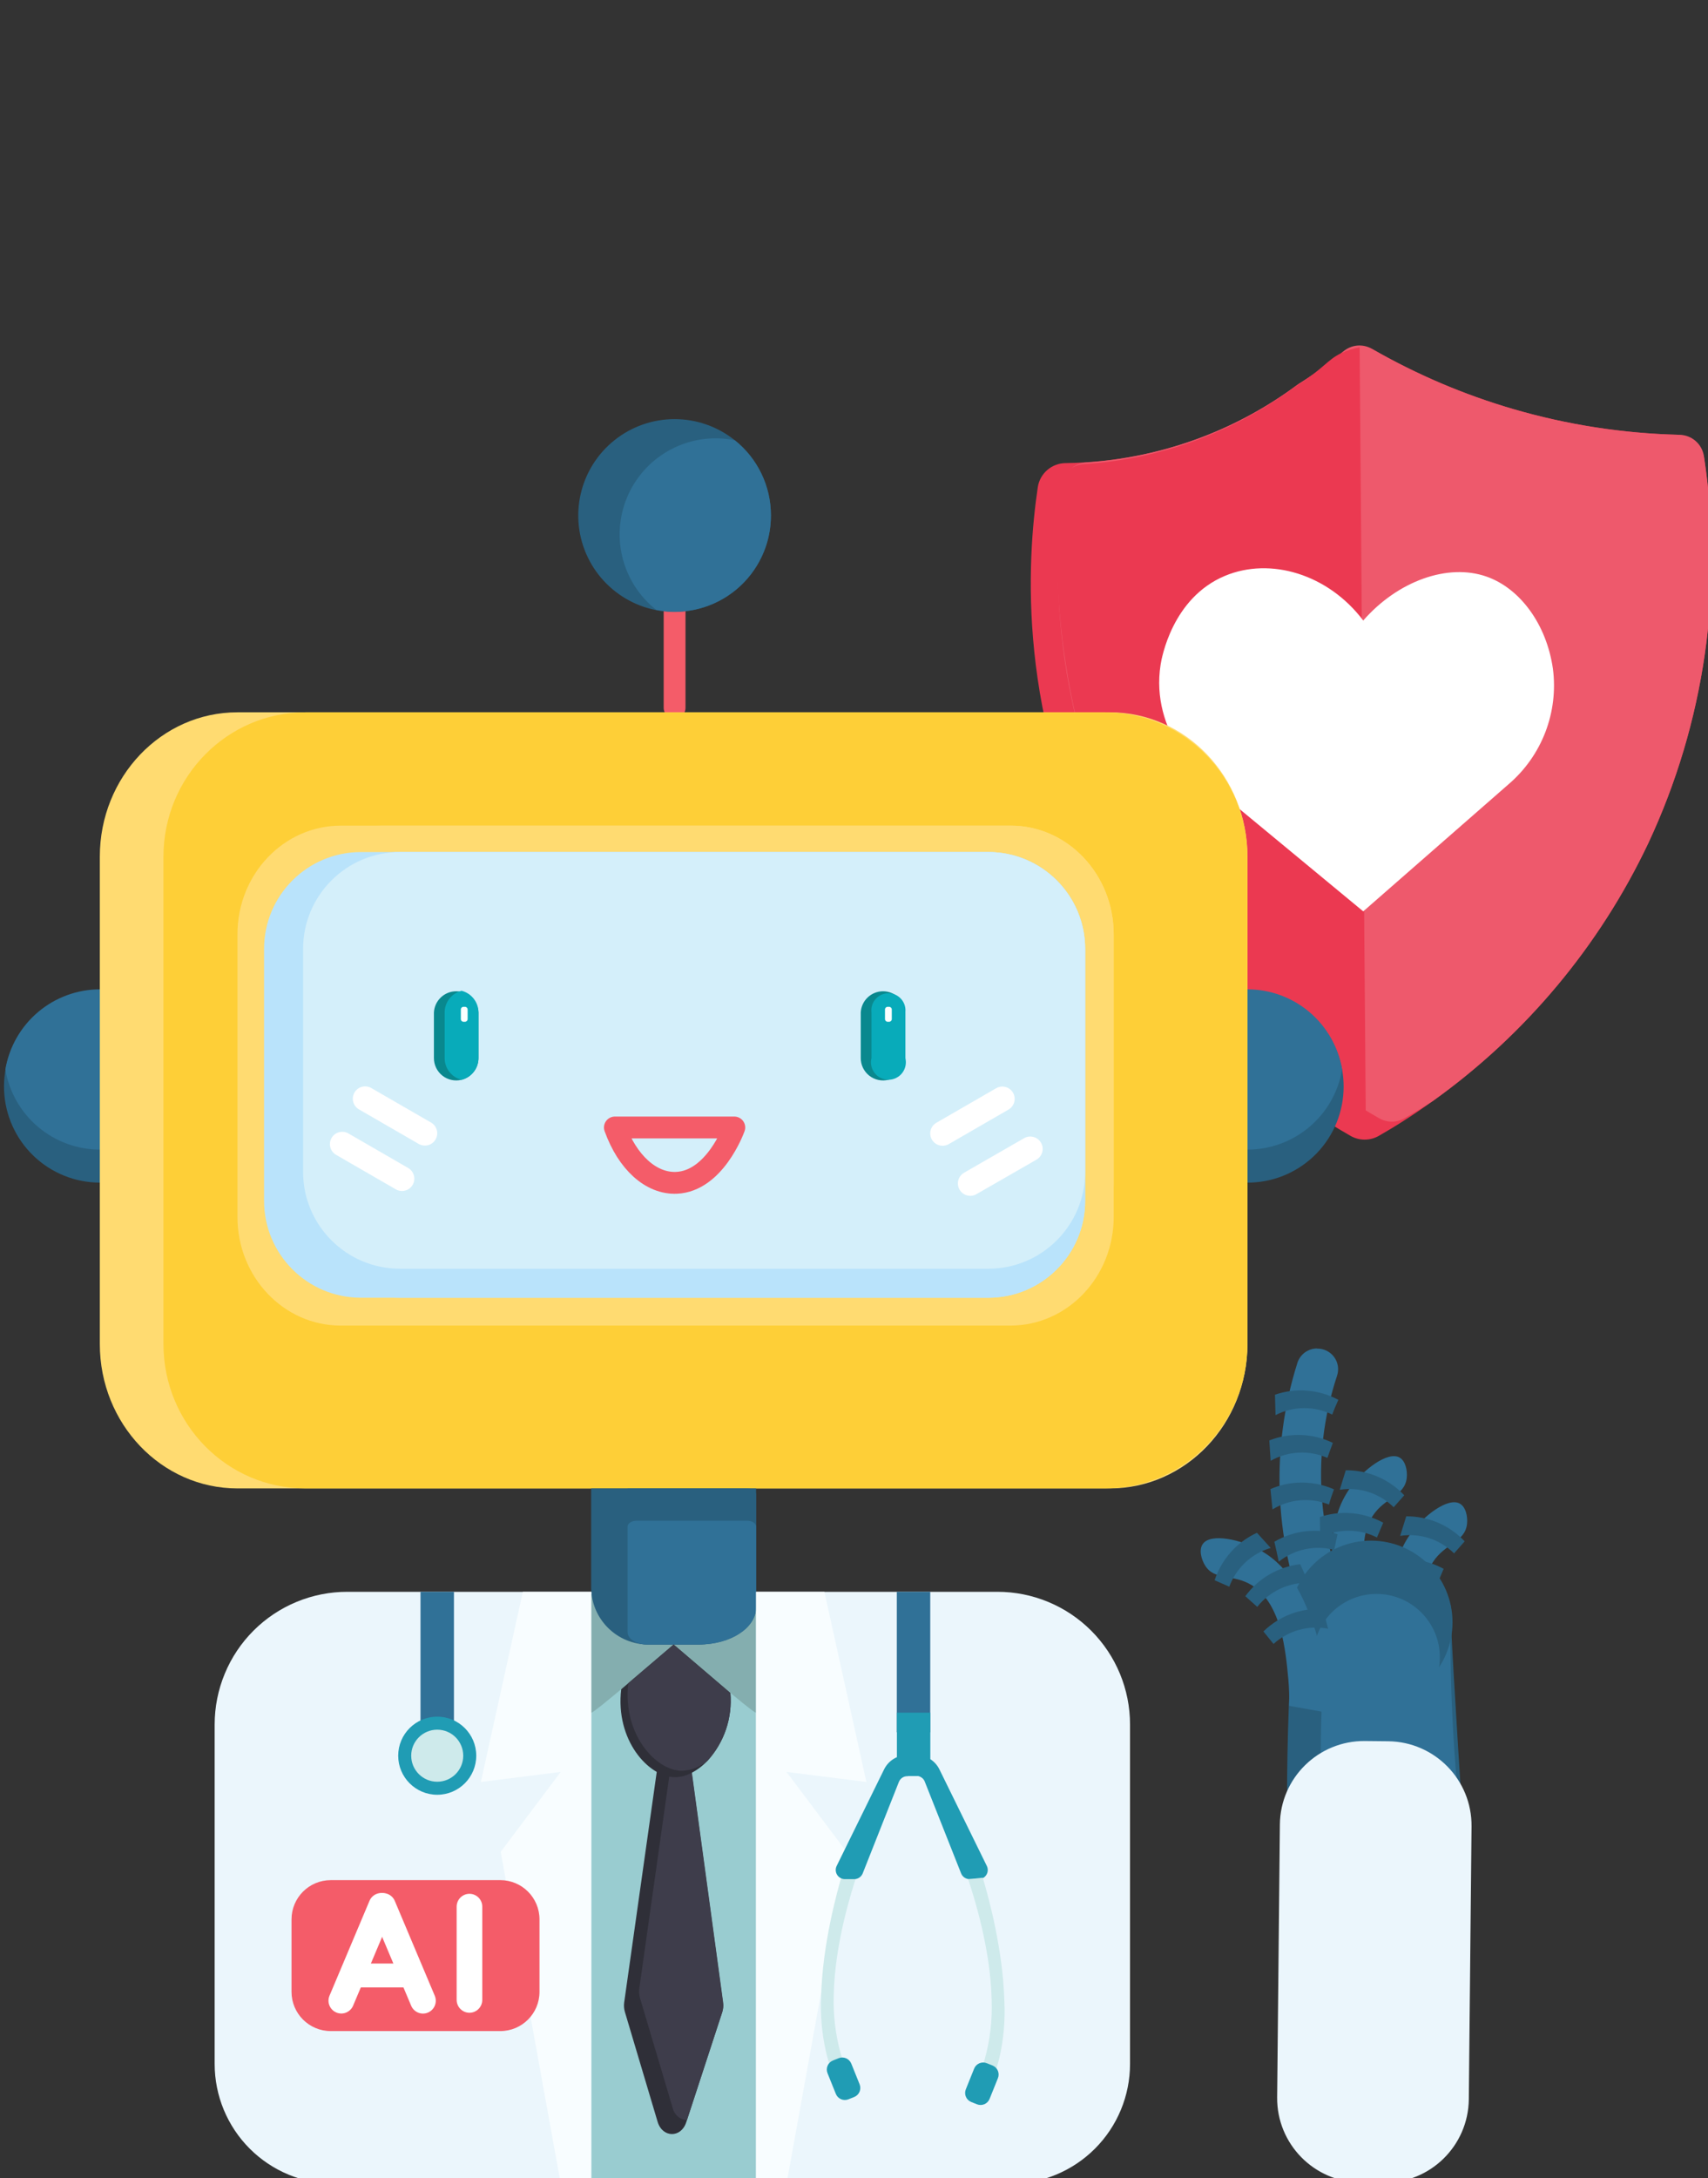<svg width="102" height="130" viewBox="0 0 102 130" fill="none" xmlns="http://www.w3.org/2000/svg">
<rect x="0" y="0" width="102" height="130" fill="#333333" stroke="none"/>
<g clip-path="url(#clip0_133_3406)">
<path d="M98.433 50.327C95.524 56.463 91.098 61.756 85.574 65.706C84.315 66.611 83.202 67.302 82.339 67.792C82.082 67.939 81.792 68.016 81.496 68.016C81.2 68.016 80.909 67.939 80.653 67.792C74.527 64.292 69.491 59.165 66.102 52.978C60.693 43.023 61.332 33.412 61.976 29.077C62.036 28.679 62.237 28.316 62.541 28.052C62.846 27.789 63.234 27.642 63.636 27.639H63.652C66.454 27.601 69.228 27.069 71.845 26.067C73.845 25.297 75.732 24.26 77.454 22.983L77.548 22.918C78.451 22.354 79.315 21.729 80.134 21.049C80.398 20.831 80.722 20.698 81.064 20.669C81.405 20.639 81.747 20.715 82.044 20.885C84.666 22.38 87.455 23.563 90.352 24.409C93.54 25.341 96.835 25.858 100.156 25.947C100.552 25.958 100.932 26.109 101.229 26.372C101.526 26.635 101.721 26.994 101.78 27.386C102.947 35.196 101.782 43.176 98.433 50.327Z" fill="#EB3951"/>
<path d="M98.433 50.327C95.524 56.463 91.098 61.756 85.574 65.706C84.927 66.126 84.349 66.473 83.856 66.749C83.631 66.876 83.376 66.943 83.117 66.943C82.858 66.943 82.604 66.876 82.378 66.749C76.205 63.248 71.129 58.097 67.718 51.873C62.669 42.577 62.891 33.584 63.467 28.905C63.509 28.561 63.67 28.243 63.923 28.005C64.175 27.767 64.502 27.624 64.848 27.602C67.245 27.446 69.603 26.929 71.845 26.067C73.849 25.296 75.738 24.257 77.462 22.978L77.543 22.923C78.481 22.336 79.377 21.685 80.225 20.973C80.458 20.775 80.746 20.654 81.05 20.626C81.354 20.598 81.66 20.665 81.925 20.817C84.581 22.344 87.41 23.55 90.352 24.409C93.59 25.355 96.937 25.874 100.309 25.952C100.66 25.959 100.996 26.089 101.26 26.319C101.525 26.549 101.699 26.865 101.754 27.211C102.964 35.075 101.808 43.121 98.433 50.327Z" fill="#EE596C"/>
<path d="M81.57 67.596C81.017 67.275 80.233 66.798 79.328 66.168C77.115 64.627 72.137 60.748 67.58 51.969C63.024 43.19 62.776 33.504 63.329 29.002C63.373 28.658 63.535 28.34 63.787 28.102C64.04 27.864 64.367 27.722 64.713 27.698C67.111 27.547 69.473 27.032 71.717 26.171C73.72 25.402 75.609 24.363 77.332 23.085C77.357 23.065 77.384 23.046 77.412 23.03C79.023 22.024 79.253 21.479 80.095 21.078C80.445 20.914 80.814 20.797 81.195 20.731" fill="#EB3951"/>
<path d="M90.091 46.805L81.411 54.393L72.056 46.659C71.871 46.503 68.667 43.729 69.311 39.663C69.368 39.298 69.996 35.688 73.153 34.369C75.872 33.232 79.323 34.27 81.411 37.035C83.473 34.674 86.465 33.602 88.775 34.413C90.777 35.114 92.356 37.26 92.737 39.903C92.906 41.183 92.752 42.484 92.29 43.69C91.828 44.895 91.072 45.966 90.091 46.805Z" fill="white"/>
<path d="M11.709 64.851C11.708 66.328 11.138 67.747 10.117 68.814C9.096 69.88 7.703 70.512 6.228 70.577C4.753 70.643 3.31 70.137 2.198 69.164C1.087 68.192 0.394 66.829 0.262 65.358C0.131 63.888 0.572 62.423 1.493 61.269C2.415 60.116 3.746 59.362 5.209 59.165C6.672 58.968 8.155 59.343 9.349 60.212C10.543 61.081 11.355 62.376 11.618 63.829C11.678 64.167 11.709 64.509 11.709 64.851Z" fill="#29607F"/>
<path d="M11.631 63.829C11.406 65.167 10.714 66.381 9.679 67.256C8.644 68.132 7.331 68.612 5.975 68.612C4.62 68.612 3.307 68.132 2.272 67.256C1.237 66.381 0.545 65.167 0.32 63.829C0.545 62.492 1.237 61.278 2.272 60.403C3.307 59.527 4.62 59.046 5.975 59.046C7.331 59.046 8.644 59.527 9.679 60.403C10.714 61.278 11.406 62.492 11.631 63.829Z" fill="#307197"/>
<path d="M80.241 64.851C80.24 66.328 79.67 67.747 78.649 68.814C77.628 69.88 76.235 70.512 74.76 70.577C73.285 70.643 71.841 70.137 70.73 69.164C69.619 68.192 68.925 66.829 68.794 65.358C68.663 63.888 69.104 62.423 70.025 61.269C70.947 60.116 72.278 59.362 73.741 59.165C75.204 58.968 76.687 59.343 77.881 60.212C79.075 61.081 79.887 62.376 80.15 63.829C80.21 64.167 80.241 64.509 80.241 64.851Z" fill="#29607F"/>
<path d="M80.15 63.829C79.924 65.167 79.233 66.381 78.198 67.256C77.162 68.132 75.85 68.612 74.494 68.612C73.138 68.612 71.826 68.132 70.791 67.256C69.756 66.381 69.064 65.167 68.839 63.829C69.064 62.492 69.756 61.278 70.791 60.403C71.826 59.527 73.138 59.046 74.494 59.046C75.85 59.046 77.162 59.527 78.198 60.403C79.233 61.278 79.924 62.492 80.15 63.829Z" fill="#307197"/>
<path d="M40.286 42.244V35.258" stroke="#F45C69" stroke-width="1.303" stroke-linecap="round" stroke-linejoin="round"/>
<path d="M74.496 51.13V80.215C74.496 84.975 70.818 88.833 66.279 88.833H14.18C9.642 88.833 5.961 84.975 5.961 80.215V51.13C5.961 46.37 9.642 42.512 14.18 42.512H66.279C70.818 42.512 74.496 46.37 74.496 51.13Z" fill="#FFDB71"/>
<path d="M74.496 51.13V80.215C74.496 84.975 70.698 88.833 66.011 88.833H18.244C13.552 88.833 9.762 84.975 9.762 80.215V51.13C9.762 46.37 13.56 42.512 18.244 42.512H66.011C70.698 42.512 74.496 46.37 74.496 51.13Z" fill="#FECF37"/>
<path d="M66.509 55.762V72.63C66.509 76.211 63.746 79.115 60.339 79.115H20.35C16.943 79.115 14.18 76.211 14.18 72.63V55.762C14.18 52.18 16.943 49.276 20.35 49.276H60.339C63.746 49.266 66.509 52.18 66.509 55.762Z" fill="#FFDB71"/>
<path d="M66.509 55.762V70.688C66.509 74.269 63.746 77.173 60.339 77.173H22.839C19.432 77.173 16.669 74.269 16.669 70.688V55.762C16.669 52.18 19.432 49.276 22.839 49.276H60.339C63.746 49.266 66.509 52.18 66.509 55.762Z" fill="#FFDB71"/>
<path d="M59.023 50.853H23.882C20.689 50.853 18.1 53.442 18.1 56.635V71.67C18.1 74.863 20.689 77.452 23.882 77.452H59.023C62.215 77.452 64.804 74.863 64.804 71.67V56.635C64.804 53.442 62.215 50.853 59.023 50.853Z" fill="#B9E3FB"/>
<path d="M59.023 50.853H21.552C18.358 50.853 15.77 53.442 15.77 56.635V71.67C15.77 74.863 18.358 77.452 21.552 77.452H59.023C62.215 77.452 64.804 74.863 64.804 71.67V56.635C64.804 53.442 62.215 50.853 59.023 50.853Z" fill="#B9E3FB"/>
<path d="M59.023 50.853H23.882C20.689 50.853 18.1 53.442 18.1 56.635V69.939C18.1 73.132 20.689 75.721 23.882 75.721H59.023C62.215 75.721 64.804 73.132 64.804 69.939V56.635C64.804 53.442 62.215 50.853 59.023 50.853Z" fill="#D4EFFA"/>
<path d="M43.852 67.291C43.797 67.448 42.66 70.5 40.395 70.594C38.886 70.656 37.471 69.382 36.72 67.291H43.852Z" stroke="#F45C69" stroke-width="1.303" stroke-linecap="round" stroke-linejoin="round"/>
<path d="M46.039 30.759C46.041 32.063 45.599 33.329 44.787 34.349C43.975 35.37 42.841 36.084 41.569 36.375C40.298 36.666 38.966 36.516 37.791 35.951C36.616 35.385 35.668 34.437 35.102 33.262C34.536 32.087 34.387 30.755 34.678 29.484C34.969 28.212 35.683 27.078 36.703 26.266C37.723 25.454 38.989 25.012 40.293 25.014C41.597 25.016 42.862 25.46 43.88 26.275C44.554 26.812 45.097 27.494 45.471 28.271C45.845 29.047 46.039 29.897 46.039 30.759Z" fill="#29607F"/>
<path d="M46.039 30.759C46.041 31.607 45.855 32.446 45.494 33.214C45.132 33.982 44.605 34.66 43.95 35.2C43.295 35.74 42.528 36.127 41.705 36.335C40.882 36.542 40.023 36.564 39.191 36.4C38.177 35.601 37.463 34.484 37.162 33.229C36.862 31.974 36.994 30.654 37.537 29.483C38.079 28.313 39.001 27.359 40.153 26.777C41.304 26.195 42.618 26.018 43.883 26.275C44.556 26.813 45.099 27.495 45.472 28.271C45.846 29.047 46.039 29.897 46.039 30.759Z" fill="#307197"/>
<path d="M28.574 60.435V63.141C28.576 63.44 28.477 63.731 28.294 63.967C28.111 64.203 27.855 64.371 27.565 64.445C27.368 64.493 27.162 64.497 26.964 64.454C26.765 64.411 26.579 64.323 26.42 64.198C26.26 64.072 26.132 63.911 26.044 63.728C25.956 63.545 25.911 63.344 25.913 63.141V60.435C25.928 60.093 26.075 59.769 26.323 59.532C26.57 59.295 26.9 59.162 27.243 59.162C27.586 59.162 27.916 59.295 28.164 59.532C28.412 59.769 28.559 60.093 28.574 60.435Z" fill="#09888E"/>
<path d="M28.574 60.435V63.141C28.576 63.44 28.477 63.731 28.294 63.967C28.111 64.203 27.855 64.371 27.565 64.445C27.275 64.373 27.017 64.205 26.834 63.968C26.65 63.732 26.552 63.441 26.554 63.141V60.435C26.552 60.136 26.65 59.845 26.834 59.608C27.017 59.372 27.275 59.204 27.565 59.132C27.855 59.206 28.111 59.374 28.294 59.61C28.477 59.846 28.575 60.137 28.574 60.435Z" fill="#08ABBA"/>
<path d="M20.754 95.003H59.565C61.665 95.003 63.679 95.837 65.164 97.322C66.649 98.807 67.484 100.821 67.484 102.922V123.181C67.484 125.077 66.731 126.896 65.39 128.237C64.049 129.579 62.23 130.333 60.334 130.333H19.972C18.075 130.333 16.256 129.58 14.914 128.238C13.573 126.897 12.819 125.078 12.819 123.181V102.922C12.819 101.88 13.025 100.849 13.424 99.888C13.822 98.926 14.407 98.052 15.144 97.317C15.881 96.581 16.756 95.998 17.719 95.601C18.681 95.204 19.713 95.001 20.754 95.003Z" fill="#EBF6FC"/>
<path d="M45.155 95.12H35.304V130.333H45.155V95.12Z" fill="#99CCD0"/>
<path d="M54.065 60.435V63.141C54.066 63.44 53.968 63.731 53.785 63.967C53.602 64.203 53.345 64.371 53.056 64.445C52.859 64.493 52.653 64.497 52.454 64.454C52.256 64.411 52.07 64.323 51.91 64.198C51.751 64.072 51.622 63.911 51.534 63.728C51.446 63.545 51.402 63.344 51.403 63.141V60.435C51.418 60.093 51.565 59.769 51.813 59.532C52.061 59.295 52.391 59.162 52.734 59.162C53.077 59.162 53.407 59.295 53.655 59.532C53.903 59.769 54.049 60.093 54.065 60.435Z" fill="#09888E"/>
<path d="M54.065 60.435V63.141C54.104 63.295 54.108 63.456 54.075 63.612C54.043 63.767 53.976 63.914 53.878 64.039C53.781 64.165 53.656 64.266 53.513 64.336C53.37 64.406 53.214 64.443 53.054 64.443C52.896 64.443 52.739 64.406 52.596 64.336C52.453 64.266 52.328 64.165 52.231 64.039C52.133 63.914 52.066 63.767 52.034 63.612C52.001 63.456 52.005 63.295 52.044 63.141V60.435C52.025 60.291 52.037 60.145 52.078 60.006C52.12 59.867 52.191 59.738 52.287 59.629C52.383 59.519 52.501 59.431 52.633 59.371C52.766 59.311 52.909 59.28 53.054 59.28C53.2 59.28 53.343 59.311 53.476 59.371C53.608 59.431 53.726 59.519 53.822 59.629C53.917 59.738 53.989 59.867 54.031 60.006C54.072 60.145 54.084 60.291 54.065 60.435Z" fill="#08ABBA"/>
<path d="M40.228 98.149C40.228 98.149 35.304 102.413 35.304 102.213V95.12L40.228 98.149Z" fill="#84AEAF"/>
<path d="M40.228 98.149C40.228 98.149 45.152 102.413 45.152 102.213V95.12L40.228 98.149Z" fill="#84AEAF"/>
<path d="M27.766 60.089H27.683C27.593 60.089 27.521 60.161 27.521 60.251V60.821C27.521 60.911 27.593 60.983 27.683 60.983H27.766C27.855 60.983 27.927 60.911 27.927 60.821V60.251C27.927 60.161 27.855 60.089 27.766 60.089Z" fill="#FAFFFF"/>
<path d="M53.095 60.089H53.011C52.922 60.089 52.85 60.161 52.85 60.251V60.821C52.85 60.911 52.922 60.983 53.011 60.983H53.095C53.184 60.983 53.257 60.911 53.257 60.821V60.251C53.257 60.161 53.184 60.089 53.095 60.089Z" fill="#FAFFFF"/>
<path d="M35.304 88.833H45.152V94.737C45.152 95.642 44.793 96.51 44.153 97.149C43.513 97.789 42.645 98.149 41.74 98.149H38.717C37.812 98.149 36.944 97.789 36.304 97.149C35.664 96.51 35.304 95.642 35.304 94.737V88.833Z" fill="#29607F"/>
<path d="M45.155 89.184V95.925C45.155 97.153 43.635 98.146 41.766 98.146H38.617C37.987 98.146 37.478 97.812 37.478 97.401V88.833H44.618C44.913 88.833 45.155 88.989 45.155 89.184Z" fill="#29607F"/>
<path d="M45.155 91.113V95.925C45.155 97.153 43.635 98.146 41.766 98.146H38.617C37.987 98.146 37.478 97.812 37.478 97.401V91.113C37.478 90.921 37.718 90.761 38.015 90.761H44.618C44.913 90.761 45.155 90.921 45.155 91.113Z" fill="#307197"/>
<path d="M27.109 95.003H25.112V103.388H27.109V95.003Z" fill="#307197"/>
<path d="M49.232 95.003L51.739 106.352L46.969 105.752L50.556 110.523L46.969 130.333H45.145V95.003H49.232Z" fill="#F8FDFF"/>
<path d="M31.225 95.003L28.717 106.352L33.488 105.752L29.901 110.523L33.488 130.333H35.312V95.003H31.225Z" fill="#F8FDFF"/>
<path d="M55.553 95.003H53.556V103.388H55.553V95.003Z" fill="#307197"/>
<path d="M55.558 102.218H53.562V106H55.558V102.218Z" fill="#209CB4"/>
<path d="M26.111 107.116C27.398 107.116 28.441 106.072 28.441 104.785C28.441 103.498 27.398 102.455 26.111 102.455C24.824 102.455 23.78 103.498 23.78 104.785C23.78 106.072 24.824 107.116 26.111 107.116Z" fill="#209CB4"/>
<path d="M51.195 111.844C50.877 112.788 49.85 115.976 49.79 119.067C49.75 120.251 49.892 121.433 50.209 122.573C50.376 123.137 50.59 123.686 50.85 124.213L50.115 124.703C49.779 123.992 49.517 123.249 49.334 122.485C49.079 121.37 48.98 120.225 49.039 119.083C49.133 116.033 49.946 113.038 50.329 111.74" fill="#CEEAEB"/>
<path d="M49.418 123.733L49.916 124.969C50.035 125.267 50.374 125.411 50.672 125.291L51.013 125.154C51.311 125.034 51.455 124.695 51.335 124.397L50.838 123.162C50.718 122.864 50.379 122.72 50.081 122.84L49.74 122.977C49.443 123.097 49.298 123.435 49.418 123.733Z" fill="#209CB4"/>
<path d="M26.111 106.339C26.969 106.339 27.664 105.643 27.664 104.785C27.664 103.927 26.969 103.232 26.111 103.232C25.253 103.232 24.557 103.927 24.557 104.785C24.557 105.643 25.253 106.339 26.111 106.339Z" fill="#CEEAEB"/>
<path d="M54.641 104.754C54.942 104.735 55.243 104.807 55.504 104.96C55.765 105.112 55.974 105.339 56.106 105.612L58.934 111.37C58.974 111.453 58.992 111.545 58.987 111.637C58.982 111.729 58.954 111.818 58.905 111.896C58.856 111.974 58.788 112.039 58.707 112.084C58.627 112.128 58.536 112.152 58.444 112.152H57.902C57.792 112.152 57.686 112.119 57.596 112.058C57.505 111.996 57.436 111.909 57.396 111.808C56.671 109.985 55.948 108.16 55.227 106.334C55.197 106.254 55.147 106.182 55.084 106.125C54.975 106.035 54.839 105.982 54.698 105.977" fill="#209CB4"/>
<path d="M54.258 104.754C53.956 104.735 53.655 104.807 53.394 104.959C53.133 105.112 52.924 105.339 52.792 105.612L49.962 111.37C49.922 111.453 49.904 111.545 49.91 111.637C49.915 111.729 49.944 111.818 49.993 111.896C50.042 111.974 50.11 112.039 50.191 112.083C50.272 112.128 50.362 112.152 50.454 112.152H50.991C51.101 112.156 51.209 112.127 51.302 112.069C51.395 112.011 51.468 111.926 51.513 111.826L53.679 106.352C53.721 106.245 53.795 106.154 53.891 106.093C53.988 106.031 54.101 106.001 54.216 106.008" fill="#209CB4"/>
<path d="M29.877 112.212H19.75C18.458 112.212 17.41 113.26 17.41 114.553V118.88C17.41 120.172 18.458 121.22 19.75 121.22H29.877C31.17 121.22 32.218 120.172 32.218 118.88V114.553C32.218 113.26 31.17 112.212 29.877 112.212Z" fill="#F45C69"/>
<path d="M43.132 120.086L41.023 126.535L40.979 126.668C40.669 127.615 39.556 127.594 39.272 126.634L37.317 120.076C37.264 119.894 37.25 119.703 37.275 119.516L39.227 105.7C39.242 105.464 39.342 105.241 39.507 105.072C39.673 104.903 39.894 104.8 40.129 104.78H40.39C40.627 104.8 40.848 104.904 41.014 105.074C41.179 105.244 41.278 105.468 41.292 105.706L43.169 119.495C43.202 119.692 43.19 119.895 43.132 120.086Z" fill="#2F2F38"/>
<path d="M43.132 120.087L41.023 126.535C40.821 126.524 40.627 126.446 40.473 126.314C40.319 126.181 40.213 126.002 40.171 125.803L38.219 119.245C38.164 119.063 38.15 118.872 38.177 118.684L40.129 104.869L40.145 104.783H40.406C40.642 104.802 40.864 104.907 41.029 105.077C41.195 105.247 41.294 105.471 41.307 105.708L43.184 119.497C43.212 119.695 43.194 119.897 43.132 120.087Z" fill="#3E3D4B"/>
<path d="M28.801 113.794C28.801 113.371 28.458 113.028 28.036 113.028C27.613 113.028 27.271 113.371 27.271 113.794V119.359C27.271 119.782 27.613 120.126 28.036 120.126C28.458 120.126 28.801 119.782 28.801 119.359V113.794Z" fill="white"/>
<path d="M22.065 113.449L19.678 119.108C19.514 119.498 19.696 119.947 20.085 120.111C20.474 120.276 20.923 120.093 21.088 119.703L23.475 114.044C23.639 113.654 23.457 113.205 23.068 113.041C22.678 112.876 22.229 113.059 22.065 113.449Z" fill="white"/>
<path d="M23.577 113.453C23.413 113.063 22.964 112.88 22.574 113.044C22.185 113.208 22.003 113.658 22.167 114.048L24.554 119.706C24.718 120.096 25.168 120.279 25.557 120.115C25.946 119.951 26.128 119.502 25.964 119.112L23.577 113.453Z" fill="white"/>
<path d="M24.599 117.188H21.114V118.614H24.599V117.188Z" fill="white"/>
<path d="M42.254 105.085C41.646 105.719 40.927 106.076 40.288 106.068C38.724 106.05 36.735 103.85 37.098 100.818L37.52 100.458L40.228 98.149L43.617 101.042C43.681 101.774 43.593 102.511 43.359 103.206C43.124 103.902 42.748 104.542 42.254 105.085Z" fill="#2F2F38"/>
<path d="M42.254 105.085C41.821 105.453 41.278 105.665 40.711 105.687C39.147 105.669 37.168 103.479 37.52 100.458L40.228 98.149L43.617 101.042C43.681 101.774 43.593 102.511 43.359 103.206C43.124 103.902 42.748 104.542 42.254 105.085Z" fill="#3E3D4B"/>
<path d="M57.816 112.157C58.134 113.101 59.161 116.289 59.221 119.38C59.264 120.563 59.126 121.745 58.811 122.886C58.644 123.45 58.429 123.999 58.167 124.526L58.905 125.016C59.239 124.304 59.501 123.561 59.687 122.797C59.938 121.686 60.036 120.546 59.979 119.409C59.885 116.359 59.075 113.364 58.691 112.066" fill="#CEEAEB"/>
<path d="M58.175 123.46L57.678 124.696C57.558 124.993 57.702 125.332 58 125.452L58.341 125.589C58.639 125.709 58.977 125.565 59.097 125.267L59.595 124.031C59.715 123.734 59.571 123.395 59.273 123.275L58.932 123.138C58.634 123.018 58.295 123.162 58.175 123.46Z" fill="#209CB4"/>
<path d="M59.489 64.949L55.922 67.008C55.569 67.212 55.448 67.662 55.652 68.015C55.855 68.367 56.306 68.487 56.659 68.284L60.225 66.224C60.578 66.02 60.7 65.57 60.496 65.218C60.293 64.865 59.842 64.745 59.489 64.949Z" fill="white"/>
<path d="M61.159 67.93L57.576 69.99C57.221 70.194 57.099 70.645 57.302 70.999C57.505 71.353 57.958 71.475 58.312 71.271L61.895 69.212C62.25 69.008 62.372 68.556 62.169 68.202C61.965 67.849 61.513 67.727 61.159 67.93Z" fill="white"/>
<path d="M21.439 66.213L25.005 68.273C25.358 68.476 25.809 68.356 26.012 68.004C26.216 67.651 26.095 67.201 25.742 66.997L22.175 64.938C21.822 64.734 21.371 64.855 21.168 65.207C20.965 65.559 21.086 66.01 21.439 66.213Z" fill="white"/>
<path d="M20.071 68.924L23.638 70.983C23.991 71.186 24.442 71.066 24.645 70.714C24.848 70.362 24.727 69.911 24.374 69.707L20.808 67.648C20.455 67.444 20.004 67.565 19.801 67.917C19.597 68.269 19.718 68.72 20.071 68.924Z" fill="white"/>
<path d="M78.643 80.481C78.382 80.483 78.129 80.568 77.92 80.723C77.711 80.878 77.556 81.095 77.478 81.344C75.893 86.355 76.077 91.758 77.999 96.65L81.187 97.004C79.953 94.747 79.197 92.259 78.967 89.697C78.736 87.134 79.036 84.552 79.847 82.11C79.909 81.924 79.926 81.726 79.897 81.532C79.867 81.338 79.791 81.154 79.676 80.996C79.561 80.837 79.409 80.708 79.234 80.62C79.059 80.532 78.865 80.487 78.669 80.489L78.643 80.481Z" fill="#307197"/>
<path d="M81.276 99.145C80.328 97.538 79.762 95.736 79.62 93.876C79.529 92.573 79.383 90.548 80.626 88.809C81.409 87.707 82.868 86.606 83.57 86.984C83.937 87.185 84.057 87.766 84.01 88.202C83.89 89.302 82.707 89.346 81.966 90.485C80.848 92.216 81.81 94.877 82.386 96.481C82.566 96.977 82.775 97.462 83.014 97.933L81.276 99.145Z" fill="#307197"/>
<path d="M82.514 93.243C81.897 93.028 81.242 92.943 80.591 92.993C79.939 93.044 79.305 93.228 78.729 93.535L78.948 94.737C79.422 94.389 79.971 94.157 80.551 94.059C81.13 93.961 81.725 94.001 82.287 94.174L82.514 93.243Z" fill="#29607F"/>
<path d="M82.605 90.879C81.946 90.52 81.212 90.321 80.462 90.297C79.906 90.281 79.351 90.363 78.823 90.54C78.823 90.947 78.836 91.353 78.841 91.76C79.367 91.495 79.947 91.358 80.535 91.358C81.124 91.358 81.704 91.495 82.23 91.76C82.352 91.465 82.477 91.173 82.605 90.879Z" fill="#29607F"/>
<path d="M83.861 89.242C83.414 88.765 82.872 88.387 82.271 88.13C81.67 87.873 81.022 87.743 80.368 87.748L80.009 88.913C80.59 88.823 81.183 88.871 81.742 89.052C82.301 89.233 82.81 89.543 83.228 89.956L83.861 89.242Z" fill="#29607F"/>
<path d="M84.878 101.895C83.928 100.29 83.362 98.488 83.223 96.629C83.129 95.326 82.983 93.298 84.226 91.559C85.008 90.457 86.468 89.356 87.169 89.734C87.539 89.933 87.657 90.516 87.61 90.949C87.49 92.049 86.306 92.094 85.569 93.233C84.451 94.963 85.41 97.627 85.986 99.228C86.165 99.725 86.375 100.21 86.617 100.68L84.878 101.895Z" fill="#307197"/>
<path d="M86.124 95.996C85.507 95.78 84.852 95.694 84.2 95.743C83.548 95.793 82.913 95.978 82.337 96.285C82.409 96.686 82.485 97.085 82.558 97.487C83.04 97.133 83.599 96.899 84.19 96.804C84.76 96.714 85.343 96.755 85.895 96.924C85.97 96.614 86.046 96.303 86.124 95.996Z" fill="#29607F"/>
<path d="M86.213 93.631C85.553 93.275 84.819 93.079 84.07 93.058C83.513 93.044 82.959 93.126 82.43 93.3C82.43 93.71 82.443 94.116 82.449 94.523C82.974 94.258 83.554 94.119 84.143 94.119C84.731 94.119 85.312 94.258 85.837 94.523L86.213 93.631Z" fill="#29607F"/>
<path d="M87.469 91.992C87.022 91.516 86.481 91.137 85.88 90.88C85.279 90.623 84.632 90.493 83.979 90.498C83.856 90.887 83.736 91.28 83.616 91.666C84.197 91.575 84.791 91.622 85.35 91.803C85.909 91.984 86.418 92.295 86.836 92.709L87.469 91.992Z" fill="#29607F"/>
<path d="M87.5 110.888C86.862 101.136 86.611 96.681 86.624 95.837V95.808L77.381 94.765C76.98 99.82 76.86 104.1 76.86 107.382C76.86 111.498 76.995 113.583 78.51 114.774C79.688 115.702 82.35 116.599 84.119 115.593C86.763 114.725 87.469 111.065 87.5 110.888Z" fill="#29607F"/>
<path d="M87.485 110.89C87.141 108.237 86.872 105.372 86.729 102.319C86.622 100.039 86.593 97.862 86.624 95.803L79.43 95.003C78.964 99.193 78.79 103.41 78.909 107.624C78.953 109.324 79.047 110.966 79.169 112.548C79.798 114.579 81.734 115.869 83.687 115.676C85.897 115.441 87.675 113.333 87.485 110.89Z" fill="#307197"/>
<path d="M81.87 101.694C84.561 101.694 86.742 99.513 86.742 96.822C86.742 94.131 84.561 91.95 81.87 91.95C79.179 91.95 76.998 94.131 76.998 96.822C76.998 99.513 79.179 101.694 81.87 101.694Z" fill="#29607F"/>
<path d="M82.204 102.695C84.292 102.695 85.986 101.001 85.986 98.912C85.986 96.824 84.292 95.13 82.204 95.13C80.115 95.13 78.421 96.824 78.421 98.912C78.421 101.001 80.115 102.695 82.204 102.695Z" fill="#307197"/>
<path d="M79.925 83.546C79.35 83.237 78.716 83.051 78.065 82.998C77.414 82.945 76.758 83.027 76.14 83.239L76.172 84.459C76.695 84.189 77.274 84.046 77.862 84.04C78.451 84.035 79.032 84.167 79.56 84.427C79.665 84.135 79.79 83.841 79.925 83.546Z" fill="#29607F"/>
<path d="M79.597 86.116C79.009 85.831 78.368 85.67 77.715 85.645C77.061 85.619 76.41 85.729 75.802 85.968C75.828 86.374 75.856 86.778 75.882 87.185C76.395 86.894 76.968 86.727 77.556 86.697C78.145 86.667 78.732 86.775 79.271 87.013C79.373 86.713 79.485 86.416 79.597 86.116Z" fill="#29607F"/>
<path d="M79.665 88.887C78.978 88.585 78.229 88.45 77.48 88.491C76.925 88.522 76.38 88.651 75.869 88.872C75.908 89.278 75.95 89.682 75.992 90.086C76.493 89.778 77.058 89.592 77.644 89.541C78.23 89.491 78.819 89.579 79.365 89.797C79.451 89.484 79.552 89.182 79.665 88.887Z" fill="#29607F"/>
<path d="M79.876 91.562C79.25 91.374 78.591 91.317 77.942 91.395C77.293 91.473 76.668 91.684 76.104 92.015C76.195 92.414 76.286 92.81 76.365 93.207C76.823 92.839 77.362 92.584 77.936 92.462C78.511 92.34 79.107 92.354 79.675 92.503C79.748 92.187 79.811 91.874 79.876 91.562Z" fill="#29607F"/>
<path d="M79.073 102.181C79.252 100.325 79.001 98.452 78.34 96.707C77.869 95.482 77.141 93.579 75.28 92.537C74.099 91.872 72.316 91.494 71.842 92.133C71.581 92.469 71.735 93.05 71.959 93.42C72.533 94.367 73.628 93.903 74.777 94.622C76.524 95.717 76.782 98.532 76.938 100.229C76.985 100.754 77.001 101.282 76.985 101.809L79.073 102.181Z" fill="#307197"/>
<path d="M75.45 97.369C75.917 96.913 76.474 96.558 77.086 96.326C77.697 96.095 78.35 95.993 79.003 96.027C79.107 96.421 79.209 96.809 79.313 97.208C78.736 97.094 78.141 97.118 77.575 97.275C77.009 97.433 76.487 97.72 76.052 98.115L75.45 97.369Z" fill="#29607F"/>
<path d="M74.368 95.266C74.753 94.738 75.243 94.296 75.807 93.967C76.372 93.638 76.998 93.43 77.647 93.355L78.148 94.468C77.56 94.452 76.977 94.573 76.445 94.822C75.913 95.071 75.446 95.441 75.082 95.902L74.368 95.266Z" fill="#29607F"/>
<path d="M72.535 94.314C72.771 93.602 73.17 92.955 73.701 92.425C74.096 92.033 74.558 91.713 75.064 91.481L75.885 92.385C75.31 92.553 74.784 92.856 74.35 93.269C73.933 93.668 73.612 94.157 73.411 94.698L72.535 94.314Z" fill="#29607F"/>
<path d="M81.251 130.255L82.635 130.269C85.413 130.297 87.688 128.067 87.716 125.288L87.879 109.005C87.906 106.226 85.677 103.951 82.898 103.923L81.514 103.909C78.736 103.882 76.461 106.112 76.433 108.89L76.27 125.174C76.242 127.952 78.472 130.227 81.251 130.255Z" fill="#EBF6FC"/>
</g>
<defs>
<clipPath id="clip0_133_3406">
<rect width="102" height="130" fill="white"/>
</clipPath>
</defs>
</svg>
